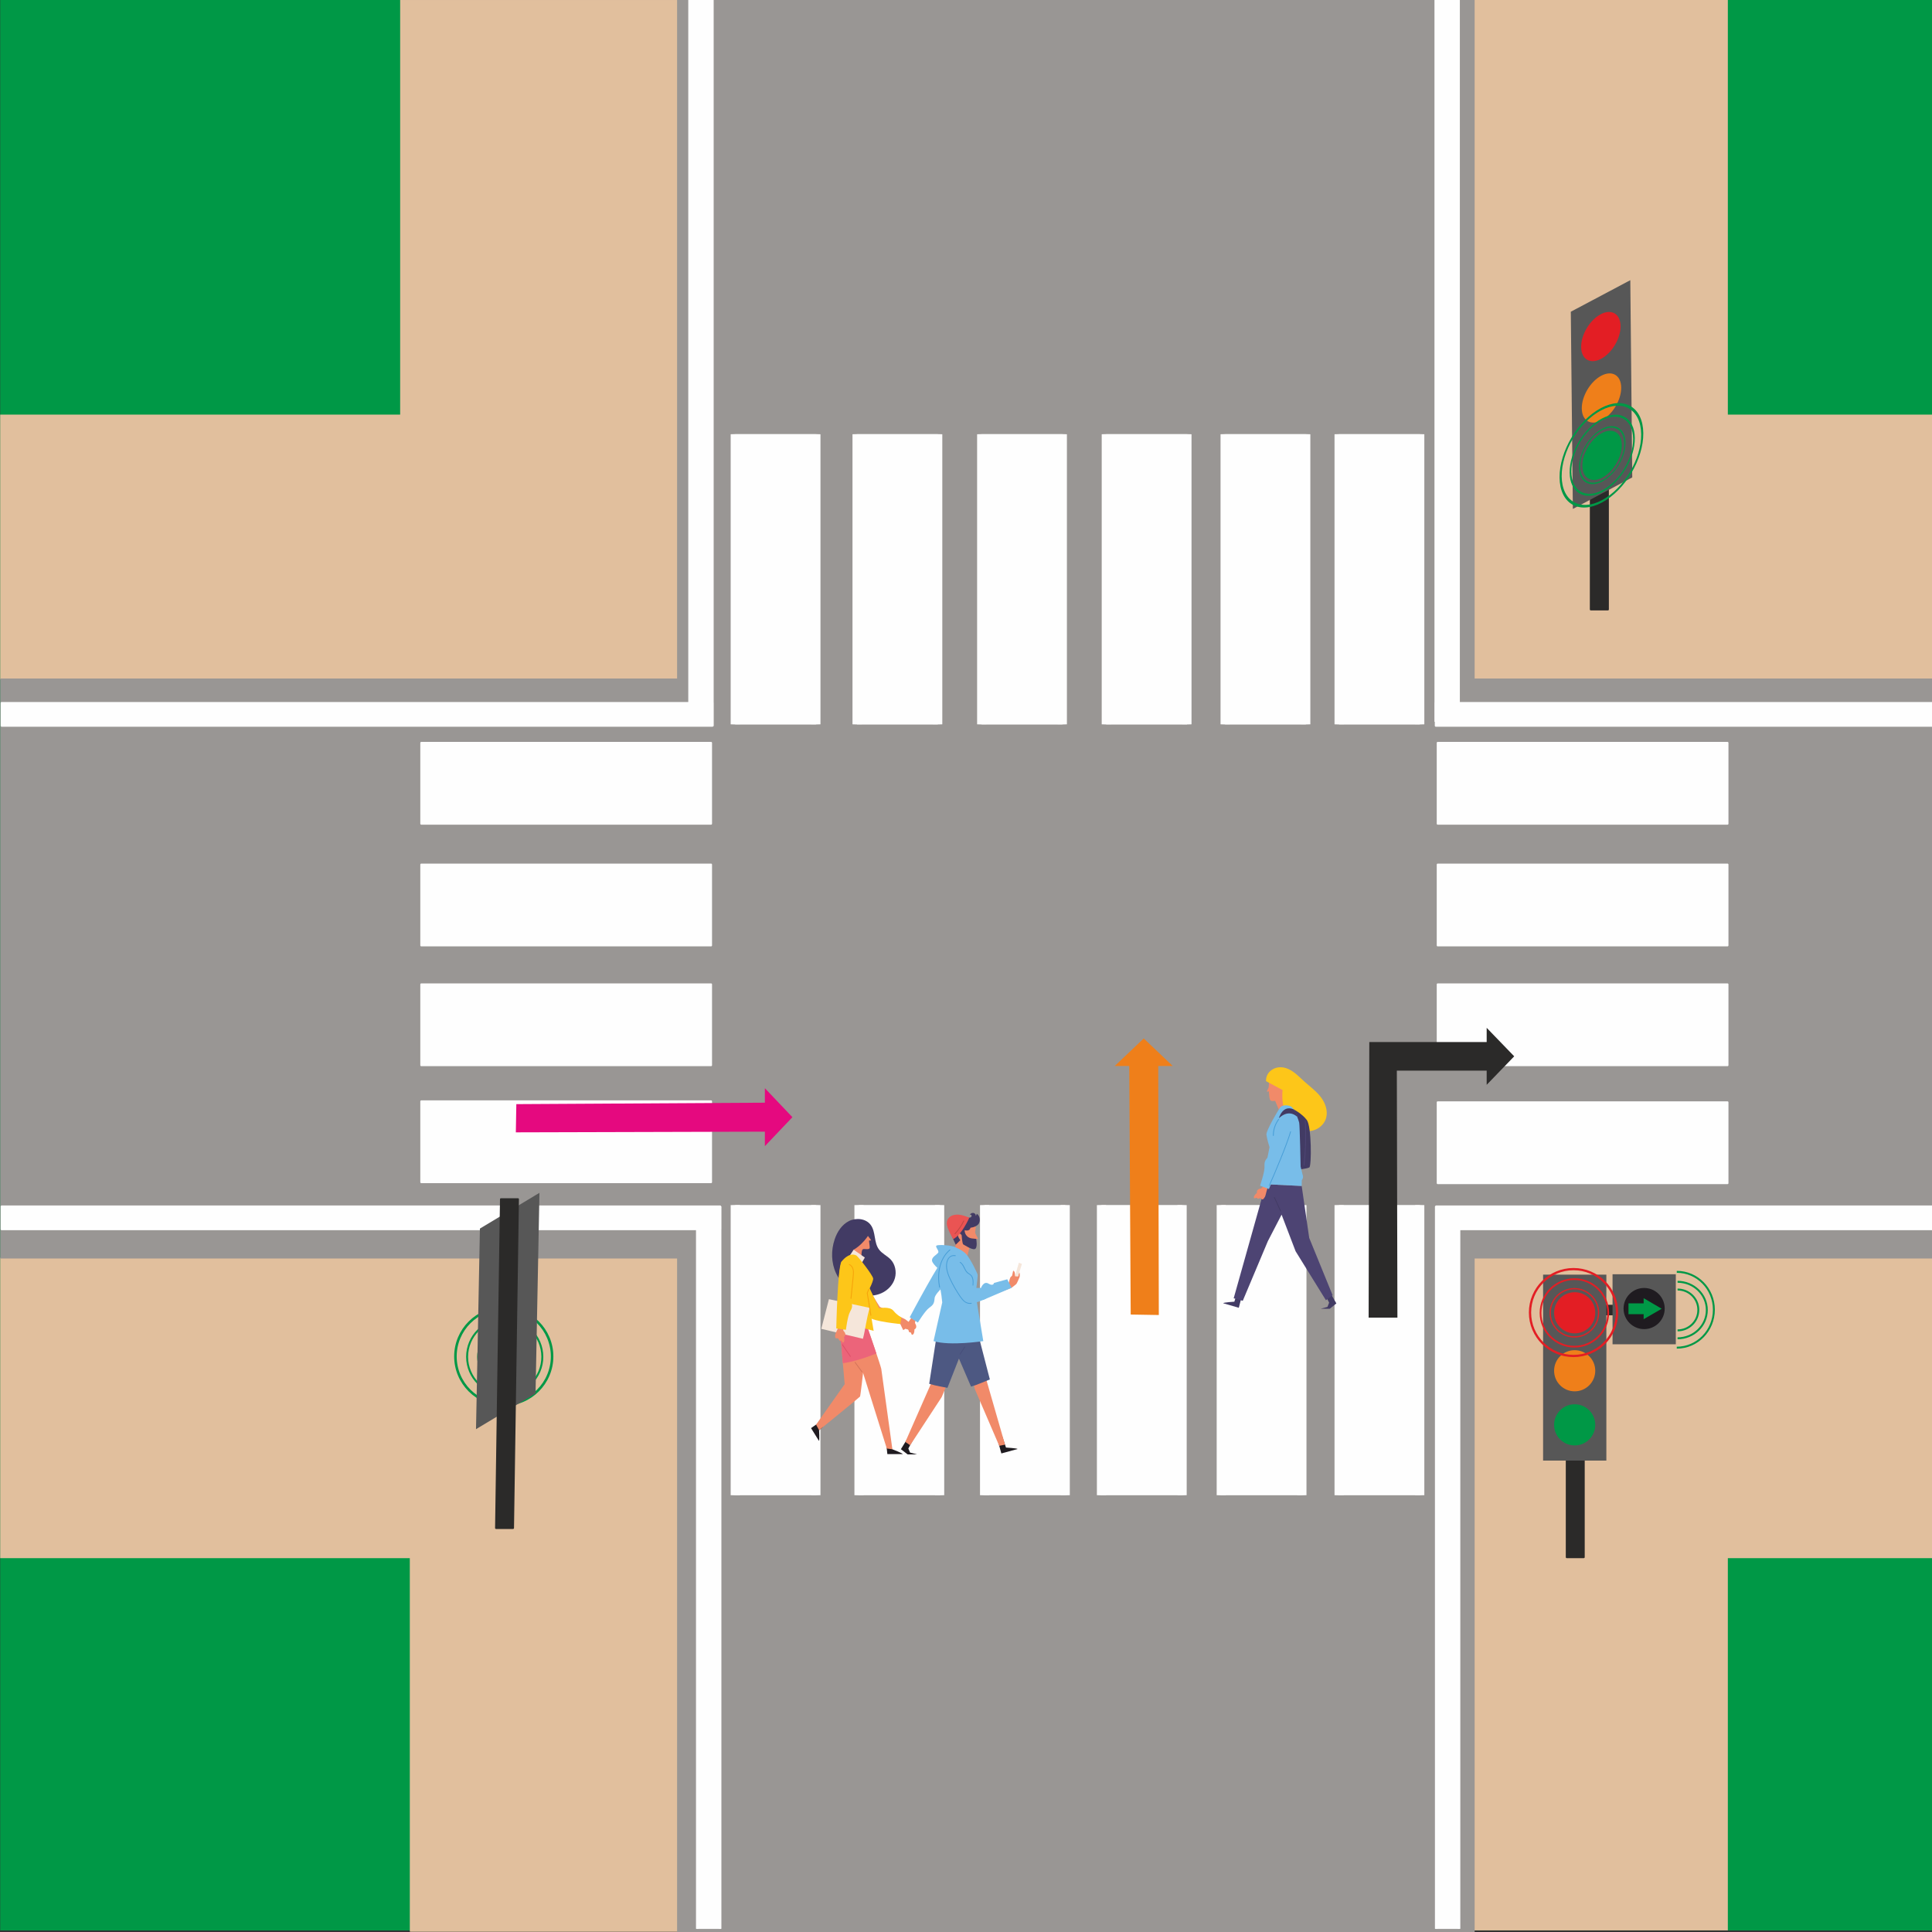 <?xml version="1.0" encoding="UTF-8"?>
<!DOCTYPE svg PUBLIC "-//W3C//DTD SVG 1.1//EN" "http://www.w3.org/Graphics/SVG/1.1/DTD/svg11.dtd">
<!-- Creator: CorelDRAW X7 -->
<svg xmlns="http://www.w3.org/2000/svg" xml:space="preserve" width="200mm" height="200mm" version="1.1" style="shape-rendering:geometricPrecision; text-rendering:geometricPrecision; image-rendering:optimizeQuality; fill-rule:evenodd; clip-rule:evenodd"
viewBox="0 0 20000 20000"
 xmlns:xlink="http://www.w3.org/1999/xlink">
 <rect x="0" y="0" width="20000" height="20000" fill="#333333" stroke="none"/>
 <defs>
  <style type="text/css">
   <![CDATA[
    .str7 {stroke:#EF7F1A;stroke-width:20}
    .str6 {stroke:#E31E24;stroke-width:20}
    .str1 {stroke:#E1BF9D;stroke-width:20}
    .str5 {stroke:#575757;stroke-width:20}
    .str8 {stroke:#1F1B20;stroke-width:20}
    .str0 {stroke:#009846;stroke-width:20}
    .str2 {stroke:#999694;stroke-width:20}
    .str3 {stroke:#FEFEFE;stroke-width:20;stroke-linejoin:round}
    .str4 {stroke:#2B2A29;stroke-width:20;stroke-linejoin:round}
    .fil10 {fill:none}
    .fil3 {fill:#FEFEFE}
    .fil4 {fill:#2B2A29}
    .fil15 {fill:#FDC619}
    .fil24 {fill:#F6A30A}
    .fil13 {fill:#F18A69}
    .fil7 {fill:#EF7F1A}
    .fil14 {fill:#EC647A}
    .fil21 {fill:#EA5453}
    .fil6 {fill:#E31E24}
    .fil16 {fill:#F5E6DA}
    .fil17 {fill:#DF5068}
    .fil1 {fill:#E1BF9D}
    .fil25 {fill:#D4745A}
    .fil22 {fill:#BF4642}
    .fil19 {fill:#78BDE9}
    .fil5 {fill:#575757}
    .fil23 {fill:#489ED7}
    .fil18 {fill:#4D5882}
    .fil29 {fill:#4D4473}
    .fil20 {fill:#464E7A}
    .fil11 {fill:#423B64}
    .fil8 {fill:#1F1B20}
    .fil12 {fill:#1F1B20}
    .fil0 {fill:#009846}
    .fil2 {fill:#999694}
    .fil28 {fill:#2B2A29;fill-rule:nonzero}
    .fil27 {fill:#EF7F1A;fill-rule:nonzero}
    .fil26 {fill:#E5097F;fill-rule:nonzero}
    .fil9 {fill:#009846;fill-rule:nonzero}
   ]]>
  </style>
 </defs>
 <g id="Vrstva_x0020_1">
  <rect class="fil0 str0" x="12" y="-6" width="20000" height="19980"/>
  <rect class="fil1 str1" x="12" y="4302" width="19993" height="2721"/>
  <rect class="fil1 str1" transform="matrix(6.33249E-015 -0.951 0.893 9.40708E-014 14501.2 19974.1)" width="21007" height="3781"/>
  <rect class="fil1 str1" x="12" y="13030" width="20000" height="3090"/>
  <rect class="fil1 str1" transform="matrix(5.42624E-015 -0.292 0.765 2.88859E-014 4249.99 19994.1)" width="21007" height="3781"/>
  <rect class="fil1 str1" transform="matrix(5.42624E-015 -0.288 0.765 2.84985E-014 4149.99 6050.14)" width="21007" height="3781"/>
  <rect class="fil2 str2" x="12" y="7034" width="20000" height="5984"/>
  <rect class="fil2 str2" transform="matrix(-2.90524E-014 0.948 -1.422 -2.95837E-013 15251.2 -5.883)" width="21096" height="5786"/>
  <rect class="fil3 str3" x="17" y="12489" width="7438" height="236"/>
  <rect class="fil3 str3" transform="matrix(-2.08861E-014 0.358 -1.341 -1.46483E-013 7374.42 -2.744)" width="20999" height="176"/>
  <rect class="fil3 str3" transform="matrix(-2.08861E-014 0.356 -1.341 -1.45868E-013 7454.42 12489.5)" width="20999" height="176"/>
  <rect class="fil3 str3" x="14867" y="12489" width="5145" height="236"/>
  <rect class="fil3 str3" transform="matrix(-2.08861E-014 0.356 -1.341 -1.45868E-013 15103.8 12489.5)" width="20999" height="176"/>
  <rect class="fil3 str3" x="17" y="7277" width="7358" height="236"/>
  <rect class="fil3 str3" x="14863" y="7277" width="5150" height="236"/>
  <g id="_2070909865728">
   <rect class="fil3 str3" x="14883" y="11411" width="3000" height="837"/>
   <rect class="fil3 str3" x="14883" y="10190" width="3000" height="837"/>
   <rect class="fil3 str3" x="14883" y="8950" width="3000" height="837"/>
   <rect class="fil3 str3" x="14883" y="7690" width="3000" height="837"/>
  </g>
  <g id="_2070909866368">
   <rect class="fil3 str3" x="4361" y="11401" width="3000" height="837"/>
   <rect class="fil3 str3" x="4361" y="10190" width="3000" height="837"/>
   <rect class="fil3 str3" x="4361" y="8950" width="3000" height="837"/>
   <rect class="fil3 str3" x="4361" y="7690" width="3000" height="837"/>
  </g>
  <g id="_2070913170192">
   <path class="fil4 str4" d="M16387 13517c86,0 173,0 259,0 87,0 173,0 259,0l0 89 -518 0 0 -89z"/>
   <path class="fil4 str4" d="M16219 16120c0,-354 0,-708 0,-1062 0,-354 0,-708 0,-1061l176 0 0 2123 -176 0z"/>
   <g>
    <polygon class="fil5 str5" points="15984,13205 16619,13205 16619,15110 15984,15110 "/>
    <circle class="fil6 str6" cx="16301" cy="13590" r="203"/>
    <circle class="fil7 str7" cx="16301" cy="14190" r="203"/>
    <circle class="fil0 str0" cx="16301" cy="14750" r="203"/>
   </g>
   <g>
    <polygon class="fil5 str5" points="16703,13201 17338,13201 17338,13906 16703,13906 "/>
    <circle class="fil8 str8" cx="17020" cy="13546" r="203"/>
    <path class="fil9 str0" d="M16868 13594l157 0 0 45 157 -91 -157 -92 0 46 -157 0 0 92zm78 0m79 23m78 -23m0 -92m-78 -23m-79 23m-78 46"/>
   </g>
   <g>
    <path class="fil10 str0" d="M17366 13269c167,0 303,131 303,292 0,162 -136,293 -303,293"/>
    <path class="fil10 str0" d="M17358 13166c212,0 384,175 384,392 0,217 -172,393 -384,393"/>
    <path class="fil10 str0" d="M17366 13349c119,0 215,94 215,211 0,117 -96,212 -215,212"/>
   </g>
   <g>
    <ellipse class="fil10 str6" transform="matrix(-7.25545E-014 -0.892 0.912 -7.09245E-014 16297.8 13591.1)" rx="392" ry="384"/>
    <ellipse class="fil10 str6" transform="matrix(-9.32846E-014 -1.147 1.173 -9.11878E-014 16289 13587.5)" rx="392" ry="384"/>
    <ellipse class="fil10 str6" transform="matrix(-5.18249E-014 -0.637 0.652 -5.06591E-014 16297.8 13590)" rx="392" ry="384"/>
   </g>
  </g>
  <path class="fil4 str4" d="M16468 6309c0,-404 0,-808 0,-1213 0,-404 0,-808 0,-1213l177 0 0 2426 -177 0z"/>
  <g id="_2070913164912">
   <g>
    <polygon class="fil5 str5" points="16271,3233 16867,2917 16887,4936 16292,5252 "/>
    <circle class="fil6 str6" transform="matrix(1.308 -0.694 0.015 1.478 16572 3484.11)" r="146"/>
    <circle class="fil7 str7" transform="matrix(1.308 -0.694 0.015 1.478 16578.6 4120.17)" r="146"/>
    <circle class="fil0 str0" transform="matrix(1.308 -0.694 0.015 1.478 16584.8 4713.81)" r="146"/>
   </g>
   <g>
    <ellipse class="fil10 str0" transform="matrix(-0.01 -0.945 0.856 -0.454 16586.2 4712.87)" rx="392" ry="384"/>
    <ellipse class="fil10 str0" transform="matrix(-0.013 -1.216 1.1 -0.584 16577.9 4713.44)" rx="392" ry="384"/>
    <ellipse class="fil10 str0" transform="matrix(-0.007 -0.675 0.611 -0.324 16586.2 4711.64)" rx="392" ry="384"/>
   </g>
  </g>
  <g id="_2070913165616">
   <g>
    <ellipse class="fil10 str0" transform="matrix(-8.06161E-014 -0.991 1.014 -7.8805E-014 5224.81 14045.8)" rx="392" ry="384"/>
    <ellipse class="fil10 str0" transform="matrix(-1.0365E-013 -1.274 1.303 -1.0132E-013 5214.95 14041.8)" rx="392" ry="384"/>
    <ellipse class="fil10 str0" transform="matrix(-5.75833E-014 -0.708 0.724 -5.62879E-014 5224.81 14044.5)" rx="392" ry="384"/>
   </g>
   <polygon class="fil5 str5" points="4978,12724 5574,12366 5534,14419 4938,14777 "/>
   <path class="fil4 str4" d="M5135 15818c8,-567 17,-1135 25,-1702 9,-567 17,-1135 26,-1702l176 0 -51 3404 -176 0z"/>
  </g>
  <rect class="fil3 str3" transform="matrix(-2.08861E-014 0.356 -1.341 -1.45683E-013 15099 -5.879)" width="20999" height="176"/>
  <rect class="fil3 str3" transform="matrix(1.592E-014 -0.143 4.743 2.98572E-014 7611.29 7498.2)" width="20999" height="176"/>
  <rect class="fil3 str3" transform="matrix(1.592E-014 -0.143 4.743 2.98572E-014 8872.41 7498.2)" width="20999" height="176"/>
  <rect class="fil3 str3" transform="matrix(1.592E-014 -0.143 4.743 2.98572E-014 10162.4 7498.2)" width="20999" height="176"/>
  <rect class="fil3 str3" transform="matrix(1.592E-014 -0.143 4.743 2.98572E-014 11452.4 7498.2)" width="20999" height="176"/>
  <rect class="fil3 str3" transform="matrix(1.592E-014 -0.143 4.743 2.98572E-014 12682.4 7498.2)" width="20999" height="176"/>
  <rect class="fil3 str3" transform="matrix(1.592E-014 -0.143 4.743 2.98572E-014 13862.4 7498.2)" width="20999" height="176"/>
  <g id="_2070913161680">
   <rect class="fil3 str3" transform="matrix(1.592E-014 -0.143 4.743 2.98572E-014 7611.29 15478.2)" width="20999" height="176"/>
   <rect class="fil3 str3" transform="matrix(1.592E-014 -0.143 4.743 2.98572E-014 8892.41 15478.2)" width="20999" height="176"/>
   <rect class="fil3 str3" transform="matrix(1.592E-014 -0.143 4.743 2.98572E-014 10192.4 15478.2)" width="20999" height="176"/>
   <rect class="fil3 str3" transform="matrix(1.592E-014 -0.143 4.743 2.98572E-014 11402.4 15478.2)" width="20999" height="176"/>
   <rect class="fil3 str3" transform="matrix(1.592E-014 -0.143 4.743 2.98572E-014 12642.4 15478.2)" width="20999" height="176"/>
   <rect class="fil3 str3" transform="matrix(1.592E-014 -0.143 4.743 2.98572E-014 13862.4 15478.2)" width="20999" height="176"/>
  </g>
  <g id="_2070913182224">
   <path class="fil11" d="M8640 12831c-38,113 -36,241 15,350 50,109 150,196 268,223 68,16 142,11 206,-19 64,-30 116,-86 135,-153 19,-67 3,-145 -45,-195 -37,-38 -89,-60 -120,-103 -54,-72 -32,-181 -85,-253 -49,-67 -151,-78 -225,-41 -74,37 -123,112 -149,191z"/>
   <path class="fil12" d="M9238 15003l0 0c0,0 107,41 108,50l-160 0 -11 -100 63 50z"/>
   <path class="fil12" d="M8518 14773l-39 32c0,0 6,105 -1,111l-82 -132 82 -58 40 47z"/>
   <path class="fil13" d="M8936 14198c0,0 -28,249 -33,259 -6,9 -424,348 -424,348l-31 -57 296 -419 -43 -496 235 365z"/>
   <path class="fil13" d="M8692 13569c105,10 212,19 305,66l-25 82c0,0 145,419 151,454 5,35 115,832 115,832l-58 -8 -244 -778c0,0 -305,-360 -291,-502 7,-64 27,-112 47,-146z"/>
   <path class="fil14" d="M9072 14011c-44,-131 -100,-294 -100,-294l25 -82c-93,-47 -200,-56 -305,-66 -20,34 -40,82 -47,146 -4,45 23,111 62,180l18 217c38,-5 74,-13 111,-22 0,0 0,0 0,0 4,-1 8,-2 12,-4 5,-1 9,-2 14,-3l0 0c35,-10 71,-21 106,-33 35,-12 69,-25 104,-39z"/>
   <path class="fil13" d="M8922 13067c0,0 -13,-114 8,-133 14,-12 59,7 72,-12 4,-6 -3,-49 -6,-77 -1,-8 22,1 21,-7 -2,-9 -40,-47 -38,-57 19,-154 -239,-159 -246,-38 -4,75 32,152 104,194l-42 80 127 50z"/>
   <path class="fil13" d="M8994 13346l113 182c0,0 242,120 256,125 14,5 86,66 95,80 9,14 -27,20 -34,20 -7,0 -29,-10 -29,-10 0,0 -43,26 -45,26 -2,-1 -30,-63 -30,-63 0,0 -282,-71 -305,-90 -22,-18 -109,-228 -109,-228l88 -42z"/>
   <path class="fil15" d="M8987 13303l113 240c0,0 110,-23 149,26 39,48 82,69 82,69l-11 68c0,0 -280,-25 -323,-71 -43,-46 -40,-297 -40,-297l30 -35z"/>
   <polygon class="fil16" points="8923,13070 8953,13018 8837,12937 8797,12997 "/>
   <path class="fil15" d="M8711 13061c0,0 72,-102 151,-66 20,8 174,207 177,240 3,34 -61,150 -61,150l66 392 -453 -125 100 -241c0,0 -32,-131 20,-350z"/>
   <path class="fil17" d="M8804 14045c-1,0 -3,0 -4,-1 -30,-43 -58,-81 -83,-122 -1,-2 0,-5 2,-6 2,-1 4,0 6,2 25,40 52,78 82,121 2,2 1,4 -1,6 0,0 -1,0 -2,0z"/>
   <path class="fil13" d="M10012 13008l25 -97c0,0 37,10 53,-6 7,-6 14,-35 16,-80 0,-5 18,5 19,0 0,-9 -33,-53 -30,-71 11,-65 5,-82 -14,-101 -42,-41 -190,-47 -210,24 -20,72 -14,106 23,208l-23 101 141 22z"/>
   <path class="fil12" d="M10376 14872l38 113c0,0 116,7 120,15l-168 46 -44 -159 54 -15z"/>
   <polygon class="fil12" points="9492,15056 9396,15056 9326,15002 9413,14861 9460,14890 9403,14995 9421,15037 "/>
   <path class="fil13" d="M9729 14323c-37,-7 -48,-6 -84,-16l-273 620 50 34 326 -498 50 -119c-25,-5 -44,-17 -69,-21z"/>
   <path class="fil13" d="M10209 14278c-56,21 -69,43 -127,60l9 41 253 588 60 -12 -195 -677z"/>
   <path class="fil18" d="M10247 14280l-117 -452 -434 0 -77 497c36,11 73,20 111,27 26,5 53,10 78,15l119 -303 125 290c60,-16 137,-52 195,-74z"/>
   <path class="fil19" d="M9869 12905c0,0 89,27 134,79 45,51 117,199 118,215 2,17 -22,200 -22,200l80 484c0,0 -343,53 -515,0l90 -400c0,0 -13,-141 -27,-157 -15,-17 11,-157 22,-222 11,-65 63,-139 80,-154 18,-15 40,-45 40,-45z"/>
   <path class="fil19" d="M9898 12916c-41,-28 -186,-33 -203,-22 -17,11 23,46 19,69 -5,23 -89,53 -60,104 28,50 113,110 113,110l131 -261z"/>
   <path class="fil20" d="M9940 14022c-1,0 -2,-1 -3,-1 -2,-1 -2,-4 -1,-6l48 -74c1,-2 4,-3 6,-2 2,2 3,4 1,6l-48 75c-1,1 -2,2 -3,2z"/>
   <path class="fil11" d="M10110 12564c1,8 -3,17 -10,23 5,-15 -11,-31 -27,-31 -16,-1 -27,9 -36,22 4,-7 16,-5 20,2 3,7 -1,16 -7,21 -7,4 -16,5 -24,5 -18,0 -37,-5 -55,-10 -18,-5 -37,-10 -55,-10 -19,0 -39,6 -52,19 -14,13 -18,38 -10,55 -47,19 -14,101 0,137 15,37 40,88 40,88l48 -47c0,0 -37,-43 -20,-62 16,-19 33,11 33,11 0,0 5,90 18,96 12,5 87,58 119,47 31,-12 14,-105 14,-105l-47 -5c-42,-5 -74,-42 -73,-85l0 0c0,0 51,17 60,-25 35,-5 78,-20 91,-52 14,-33 3,-76 -27,-94z"/>
   <path class="fil21" d="M10034 12606c0,0 -79,181 -167,221 0,0 -68,-114 -66,-165 1,-51 39,-84 97,-88 59,-5 136,32 136,32z"/>
   <path class="fil13" d="M9474 13700c-8,-12 9,-41 21,-56 -9,-16 -10,-53 -18,-70 -53,92 -90,130 -95,143 -9,27 -13,43 10,44 22,2 9,33 28,31 19,-2 10,34 29,24 19,-10 17,-54 17,-54 0,0 37,-15 8,-62z"/>
   <path class="fil19" d="M9804 12984c-58,30 -387,653 -387,653l85 54c0,0 74,-121 115,-151 41,-30 54,-43 58,-102 4,-59 190,-205 220,-271 29,-65 -50,-204 -91,-183z"/>
   <path class="fil22" d="M9886 12777c-1,0 -2,-1 -3,-2 -2,-1 -2,-4 0,-6 36,-39 67,-84 90,-132 1,-2 4,-3 6,-2 2,1 3,3 2,5 -24,50 -55,95 -92,135 -1,1 -2,2 -3,2z"/>
   <path class="fil23" d="M9727 13330c-3,0 -4,-2 -5,-4 -24,-124 -8,-293 109,-391 1,-1 4,-1 6,1 1,1 1,4 -1,6 -114,96 -129,260 -105,383 0,2 -1,4 -4,5 0,0 0,0 0,0z"/>
   <path class="fil19" d="M10155 13333l-50 0c0,0 -123,-282 -165,-317 -42,-35 -53,296 17,395 69,99 86,99 220,46 134,-52 -22,-124 -22,-124z"/>
   <path class="fil13" d="M10554 13221c6,-13 2,-52 -3,-48 -4,3 -9,25 -9,25l-2 11c0,0 -8,-3 -8,0 -1,2 -3,16 -3,16l-2 26 27 -30z"/>
   <polygon class="fil16" points="10492,13271 10522,13160 10547,13072 10579,13084 10520,13274 "/>
   <path class="fil13" d="M10175 13336l25 100c0,0 258,-100 272,-105 0,0 39,-31 47,-37 8,-6 33,-67 35,-73 2,-6 -46,-9 -46,-9 0,0 -1,-30 -4,-39 -1,-5 -12,-28 -17,-13l-10 46 -16 15c-8,11 -17,56 -17,56l-269 59z"/>
   <path class="fil19" d="M10155 13333c0,0 27,-76 78,-45 51,31 57,-7 57,-7l137 -38 45 88 -295 126 -22 -124z"/>
   <path class="fil23" d="M10039 13497c-18,0 -37,-6 -54,-19 -20,-14 -34,-34 -48,-53 -39,-57 -74,-118 -104,-181 -19,-41 -37,-85 -39,-132 -1,-44 11,-81 34,-101 16,-15 37,-21 62,-17 3,1 4,3 4,5 0,2 -2,4 -5,4 -22,-4 -41,1 -56,14 -20,18 -32,54 -30,94 1,46 19,90 38,130 29,62 64,122 103,179 13,18 28,38 46,52 21,14 44,20 64,15 2,-1 4,1 5,3 1,2 -1,5 -3,5 -6,2 -11,2 -17,2z"/>
   <path class="fil23" d="M10072 13309c0,0 0,0 0,0 -3,-1 -4,-3 -4,-5 3,-37 3,-78 -23,-102 -5,-5 -10,-8 -16,-12 -6,-4 -11,-7 -16,-11 -16,-14 -26,-34 -35,-53 -11,-22 -21,-43 -41,-55 -2,-1 -3,-4 -2,-6 2,-2 4,-2 6,-1 23,13 34,36 45,58 9,19 18,38 33,50 4,4 9,7 14,11 6,4 13,8 18,13 29,26 28,70 25,109 0,2 -2,4 -4,4z"/>
   <path class="fil16" d="M9004 13539l-423 -90 -79 307 431 103c28,-106 37,-216 71,-320z"/>
   <path class="fil13" d="M8733 13778c-10,-10 1,-42 10,-60 -13,-13 -20,-49 -32,-64 -33,101 -62,145 -64,158 -4,29 -5,45 18,42 22,-3 16,30 34,24 18,-6 17,32 33,18 16,-13 5,-56 5,-56 0,0 35,-22 -4,-62z"/>
   <path class="fil15" d="M8711 13061c-40,51 -54,691 -54,691l100 14c0,0 17,-141 42,-185 24,-45 30,-62 9,-117 -21,-56 62,-202 61,-274 0,-72 -130,-165 -158,-129z"/>
   <path class="fil24" d="M9015 13621c-2,0 -4,-2 -4,-4l-38 -232c0,-1 0,-1 1,-2l16 -39c1,-2 3,-3 5,-2 3,1 4,4 3,6l-16 37 38 231c0,2 -2,4 -4,4 0,0 0,1 -1,1z"/>
   <path class="fil24" d="M8809 13446c0,0 0,0 0,0 -2,-1 -4,-3 -4,-5l23 -231c2,-22 4,-45 0,-66 -6,-24 -20,-43 -38,-50 -2,-1 -3,-3 -2,-5 1,-3 3,-4 5,-3 21,9 37,29 43,56 5,23 3,46 1,69l-23 231c-1,2 -2,4 -5,4z"/>
   <path class="fil25" d="M8923 14206c-1,0 -3,-1 -3,-2l-72 -98c-1,-2 0,-5 1,-6 2,-1 5,-1 6,1l72 98c1,2 1,5 -1,6 -1,1 -2,1 -3,1z"/>
   <path class="fil11" d="M8837 12937c123,-73 178,-194 178,-194l-58 -85c0,0 -206,-60 -259,85 -53,146 139,194 139,194z"/>
  </g>
  <polygon class="fil26" points="8203,11565 7918,11865 7918,11715 5340,11722 5345,11430 7918,11415 7918,11265 "/>
  <polygon class="fil27" points="11840,10750 12140,11035 11990,11035 11996,13613 11705,13608 11690,11035 11540,11035 "/>
  <polygon class="fil28" points="15675,10935 15390,10640 15390,10787 14175,10787 14168,13640 14466,13640 14460,11083 15390,11083 15390,11230 "/>
  <g id="_2070913179056">
   <path class="fil11" d="M12815 13358l-37 117c0,0 -113,7 -116,16l162 47 43 -165 -52 -15z"/>
   <polygon class="fil11" points="13673,13548 13766,13548 13834,13493 13750,13347 13704,13377 13759,13485 13742,13529 "/>
   <polygon class="fil29" points="13103,12259 12771,13440 12865,13466 13125,12848 13267,12574 13412,12953 13726,13460 13795,13408 13553,12815 13475,12277 "/>
   <path class="fil11" d="M13258 12540c1,0 1,0 2,0 2,-2 3,-5 1,-7 -7,-12 -20,-41 -33,-69 -13,-29 -25,-57 -33,-70 -1,-2 -4,-3 -6,-1 -2,1 -2,4 -1,6 8,12 20,41 33,69 13,29 25,57 33,70 1,2 2,2 4,2z"/>
   <path class="fil13" d="M13241 11493l-41 -98c0,0 -35,10 -50,-6 -6,-6 -12,-37 -14,-77 -1,-4 -1,-9 -1,-14 -1,-5 -20,9 -20,3 0,-10 19,-40 19,-50 1,-50 7,-98 25,-116 40,-41 179,-47 198,25 19,71 2,153 -55,208l38 102 -99 23z"/>
   <path class="fil15" d="M13143 11094c-25,25 -39,62 -37,98 57,32 114,60 171,92 -8,92 2,189 43,270 42,82 119,146 206,154 87,9 180,-49 203,-139 19,-75 -12,-156 -59,-216 -47,-60 -108,-104 -164,-154 -54,-49 -105,-104 -170,-133 -65,-30 -142,-24 -193,28z"/>
   <path class="fil11" d="M13392 11484c0,0 86,44 136,110 50,66 50,478 26,491 -23,14 -139,27 -147,23 -7,-5 0,-127 0,-127l-15 -497z"/>
   <path class="fil19" d="M13464 12076l20 83c9,19 6,42 -8,58l0 0 -1 60 -372 -18 -25 -59 64 -324c0,0 -27,-87 -32,-130 -5,-42 124,-257 143,-283 18,-25 92,-30 123,0 31,31 66,130 73,158 7,29 15,455 15,455z"/>
   <path class="fil11" d="M13428 11561c0,0 -81,-88 -189,15 0,0 37,-143 153,-92 0,0 31,36 36,77z"/>
   <path class="fil29" d="M13500 12066c2,0 3,-2 4,-4 16,-152 21,-307 12,-460 0,-2 -2,-4 -4,-4 -2,0 -4,2 -4,5 8,152 4,306 -13,458 0,2 2,5 4,5 0,0 0,0 1,0z"/>
   <path class="fil13" d="M13054 12303c14,-2 25,-34 30,-54 18,-2 46,-26 64,-30 -39,102 -45,157 -52,168 -15,25 -25,39 -40,21 -14,-17 -30,13 -40,-3 -10,-17 -32,14 -36,-8 -3,-22 32,-48 32,-48 0,0 -12,-40 42,-46z"/>
   <path class="fil19" d="M13403 11576c12,66 -267,733 -267,733l-92 -35c0,0 47,-138 46,-190 -2,-52 1,-71 43,-112 43,-41 43,-285 75,-351 32,-66 187,-91 195,-45z"/>
   <path class="fil23" d="M13139 12278c2,0 3,-1 4,-3 58,-128 186,-433 221,-559 1,-2 -1,-5 -3,-5 -2,-1 -4,0 -5,3 -35,125 -162,429 -220,557 -1,3 -1,5 1,6 1,1 2,1 2,1z"/>
   <path class="fil23" d="M13182 11759l0 0c2,0 4,-2 4,-4 0,-60 19,-118 54,-165 2,-2 1,-5 0,-6 -2,-2 -5,-1 -6,0 -37,49 -57,109 -57,171 0,2 2,4 5,4z"/>
  </g>
 </g>
</svg>
